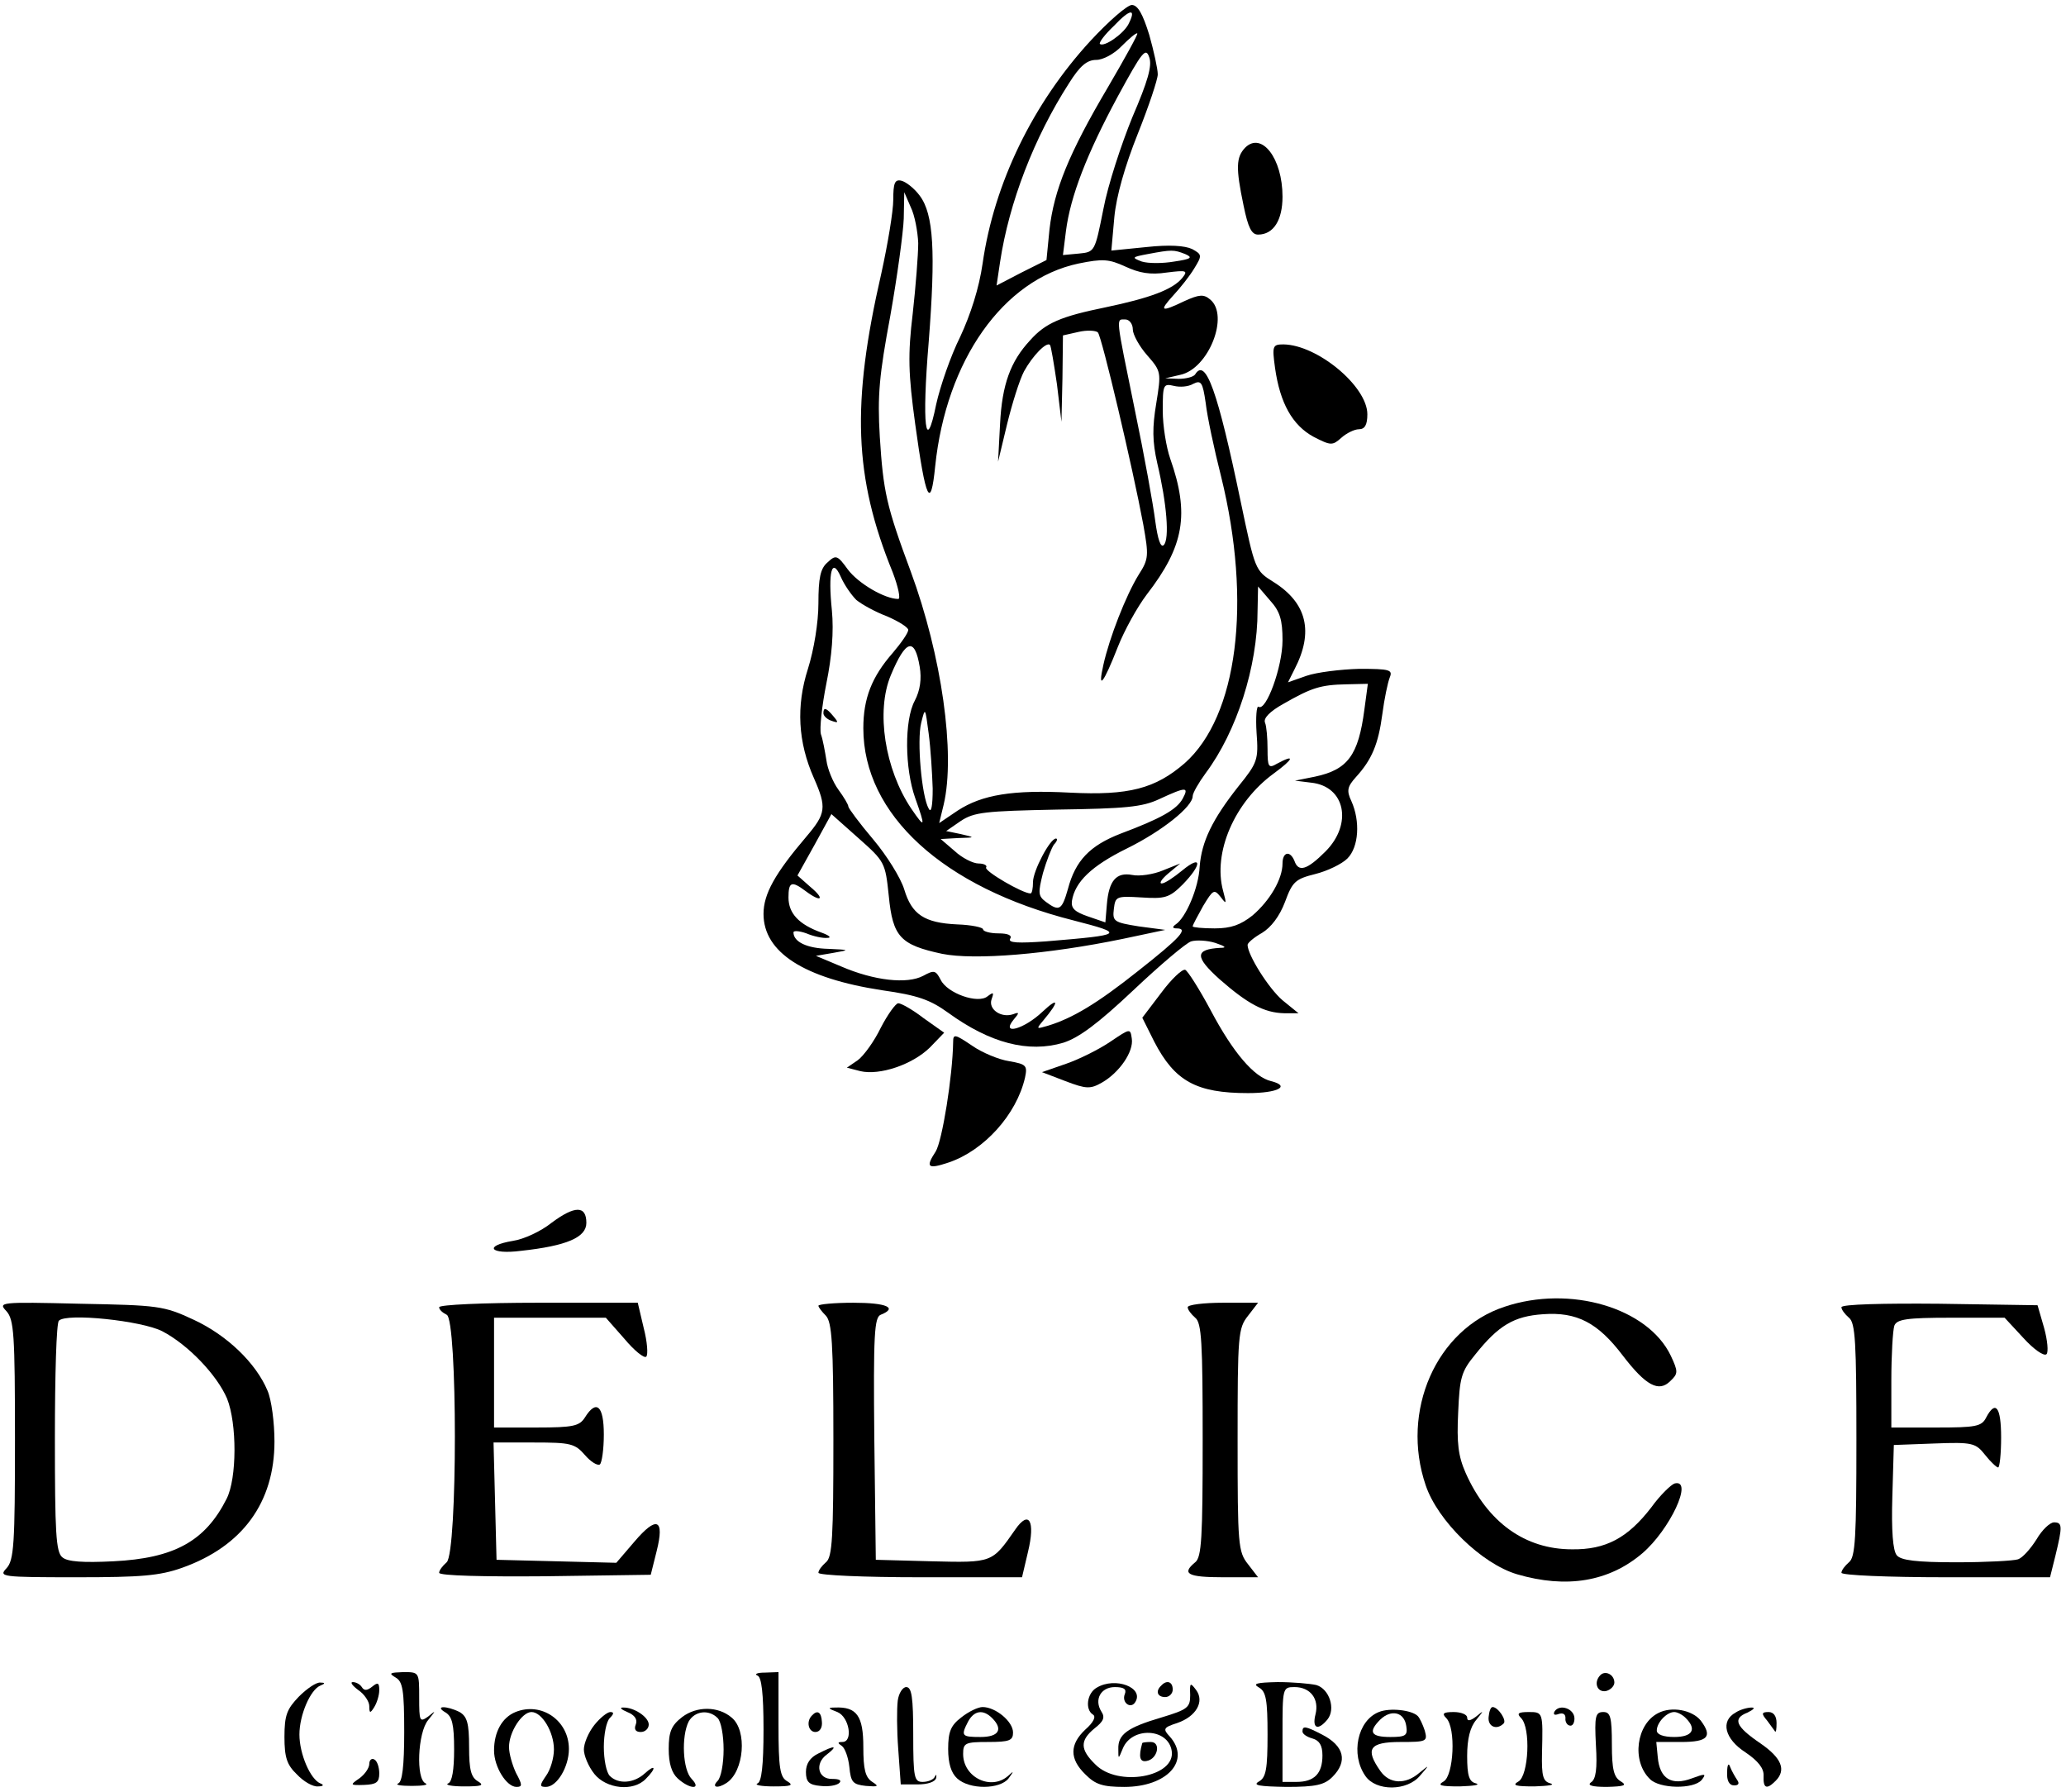 <?xml version="1.0" standalone="no"?>
<!DOCTYPE svg PUBLIC "-//W3C//DTD SVG 20010904//EN"
 "http://www.w3.org/TR/2001/REC-SVG-20010904/DTD/svg10.dtd">
<svg version="1.0" xmlns="http://www.w3.org/2000/svg"
 width="414pt" height="359pt" viewBox="0 0 414 359"
 preserveAspectRatio="xMidYMid meet">

<g transform="translate(0,359) scale(0.1,-0.1)"
fill="#000000" stroke="none">
<path d="M2185 3508 c-115 -125 -193 -285 -216 -446 -7 -49 -24 -102 -45 -147
-19 -38 -40 -99 -48 -135 -21 -104 -29 -42 -15 125 14 180 10 256 -18 293 -11
15 -28 28 -37 30 -13 3 -16 -5 -16 -38 0 -23 -11 -89 -24 -148 -60 -261 -55
-408 23 -599 11 -29 16 -53 11 -53 -27 0 -80 31 -101 59 -21 29 -24 30 -41 14
-14 -12 -18 -31 -18 -82 0 -38 -9 -93 -21 -131 -24 -75 -20 -147 12 -219 26
-59 24 -71 -15 -117 -63 -74 -86 -115 -86 -155 0 -77 81 -129 238 -153 71 -10
96 -19 132 -45 84 -61 161 -81 231 -60 31 10 69 38 140 105 54 51 106 95 116
98 10 3 32 2 48 -3 21 -7 24 -10 10 -10 -51 -3 -51 -18 -1 -63 56 -49 89 -67
129 -68 l29 0 -32 26 c-28 24 -70 91 -70 111 0 4 13 15 29 24 18 11 35 33 46
62 15 41 21 46 61 56 24 6 53 20 64 31 23 23 26 75 8 115 -10 21 -8 29 9 48
32 35 45 66 53 126 4 31 11 64 15 74 6 15 0 17 -61 17 -38 -1 -86 -7 -106 -14
l-37 -13 13 26 c39 75 25 133 -42 175 -37 23 -37 24 -66 162 -46 221 -70 288
-91 254 -3 -5 -18 -9 -33 -9 l-27 1 30 7 c57 12 99 119 60 151 -13 11 -22 10
-51 -3 -48 -23 -52 -21 -23 11 14 15 33 39 42 54 16 26 16 28 -4 39 -15 7 -46
9 -92 4 l-70 -7 6 67 c4 42 21 102 47 167 22 55 40 109 40 119 0 11 -8 47 -17
79 -13 42 -23 60 -35 60 -9 0 -46 -32 -83 -72z m76 33 c-11 -20 -49 -46 -57
-39 -2 3 10 19 28 36 33 35 46 36 29 3z m-41 -126 c-78 -132 -108 -206 -117
-285 l-6 -61 -50 -25 -50 -26 7 47 c18 119 68 249 138 358 22 35 36 47 55 47
13 0 36 12 51 28 15 15 29 27 31 25 2 -1 -25 -50 -59 -108z m49 -60 c-22 -54
-49 -136 -58 -184 -17 -85 -17 -86 -49 -89 l-32 -3 6 48 c9 70 42 155 104 270
49 90 56 99 63 78 6 -17 -3 -48 -34 -120z m-429 -252 c0 -23 -5 -87 -11 -141
-10 -83 -9 -120 5 -222 21 -153 31 -174 40 -84 22 212 136 374 287 406 49 10
61 9 94 -6 28 -13 50 -17 83 -12 40 5 43 4 31 -11 -19 -23 -64 -40 -155 -59
-88 -18 -119 -31 -150 -66 -39 -42 -56 -88 -60 -167 l-4 -76 18 75 c10 41 25
89 34 106 17 31 45 60 52 53 2 -2 8 -38 14 -79 l9 -75 2 87 1 86 31 7 c17 4
35 3 39 -1 8 -9 70 -272 91 -385 11 -62 11 -69 -9 -100 -26 -42 -59 -127 -71
-181 -12 -53 0 -38 29 36 13 33 39 80 58 105 75 97 86 161 47 272 -8 23 -15
66 -15 96 0 52 1 55 22 50 12 -3 29 -2 39 4 16 8 19 3 25 -38 3 -27 17 -93 31
-148 62 -252 33 -480 -73 -574 -59 -51 -112 -65 -230 -59 -114 6 -176 -4 -225
-36 l-37 -25 9 37 c24 102 -4 299 -66 467 -49 132 -55 160 -62 270 -5 83 -1
124 21 242 14 79 26 167 27 195 l1 53 13 -30 c8 -16 14 -49 15 -72z m535 -22
c16 -7 12 -10 -22 -15 -23 -4 -52 -4 -65 0 -21 8 -20 9 12 15 48 9 52 9 75 0z
m-105 -151 c0 -10 13 -34 29 -52 28 -32 28 -34 18 -96 -8 -48 -8 -76 2 -120
19 -80 25 -152 13 -164 -6 -6 -12 11 -17 48 -4 32 -22 132 -41 223 -39 191
-38 181 -19 181 8 0 15 -9 15 -20z m-554 -542 c11 -9 38 -24 62 -33 23 -10 42
-22 42 -27 0 -6 -14 -26 -31 -46 -42 -48 -59 -91 -59 -151 0 -173 160 -319
421 -385 105 -27 102 -29 -55 -42 -56 -4 -76 -3 -72 5 5 7 -4 11 -23 11 -17 0
-31 4 -31 8 0 4 -23 9 -52 10 -66 3 -91 20 -106 70 -7 23 -35 68 -62 100 -28
33 -50 63 -50 66 0 4 -9 19 -20 34 -11 15 -22 42 -24 59 -3 18 -7 41 -11 52
-3 11 2 57 11 102 11 54 15 104 11 146 -8 78 0 108 18 67 7 -16 21 -36 31 -46z
m854 -81 c0 -53 -33 -143 -48 -133 -4 3 -6 -21 -4 -52 4 -54 2 -60 -36 -107
-53 -67 -74 -111 -78 -161 -2 -43 -28 -103 -48 -116 -7 -5 -7 -8 2 -8 24 0 8
-18 -77 -85 -83 -66 -132 -95 -181 -110 -24 -7 -24 -7 -9 11 32 38 31 48 -2
17 -37 -35 -84 -48 -58 -16 12 14 12 16 -1 11 -24 -8 -50 10 -43 30 5 14 4 15
-8 6 -19 -16 -81 6 -94 33 -10 19 -13 20 -35 8 -32 -17 -98 -10 -165 19 l-50
21 35 6 c34 6 33 6 -10 8 -43 1 -70 14 -70 33 0 4 12 3 26 -2 14 -6 33 -10 42
-9 9 0 4 5 -13 11 -44 16 -65 38 -65 70 0 31 6 34 34 13 32 -24 40 -17 10 8
l-26 23 34 61 34 62 54 -48 c53 -47 54 -49 61 -116 8 -82 23 -98 107 -116 65
-13 212 -1 362 30 l85 18 -53 7 c-50 8 -53 10 -50 35 3 25 5 26 55 23 47 -3
56 -1 83 26 39 40 39 61 -1 28 -17 -14 -35 -26 -41 -26 -6 0 0 9 13 20 l24 20
-35 -14 c-19 -8 -47 -12 -61 -9 -32 6 -47 -11 -51 -59 l-3 -36 -35 12 c-26 9
-34 16 -32 31 6 38 39 70 110 105 71 35 132 84 132 105 0 6 12 27 26 46 62 83
104 213 104 326 l1 48 24 -28 c20 -22 25 -39 25 -80z m-727 -53 c4 -24 1 -47
-10 -68 -21 -39 -20 -136 1 -195 21 -59 20 -62 -8 -21 -53 79 -71 195 -41 267
30 72 48 77 58 17z m891 -86 c-12 -91 -33 -120 -99 -134 l-40 -8 32 -4 c69 -7
84 -83 29 -138 -37 -37 -54 -42 -62 -19 -9 22 -24 18 -24 -5 0 -31 -25 -74
-60 -104 -24 -19 -43 -26 -76 -26 -24 0 -44 2 -44 4 0 3 10 21 21 41 20 33 22
34 35 18 12 -16 12 -14 5 12 -21 77 23 178 101 235 41 30 44 40 7 20 -17 -10
-19 -7 -19 29 0 22 -2 46 -5 53 -4 9 10 23 37 38 56 32 74 38 126 39 l43 1 -7
-52z m-865 -158 c0 -35 -3 -50 -8 -40 -14 24 -24 136 -15 172 8 32 8 31 15
-22 4 -30 7 -80 8 -110z m501 -20 c-12 -22 -44 -40 -124 -70 -62 -24 -91 -54
-106 -111 -12 -42 -17 -46 -44 -26 -16 12 -16 18 -6 58 7 24 17 50 22 57 6 6
8 12 4 12 -12 0 -46 -65 -46 -87 0 -13 -2 -23 -5 -23 -16 0 -93 45 -89 52 3 4
-4 8 -15 8 -11 0 -33 11 -48 25 l-28 24 35 2 c35 1 35 1 5 8 l-29 6 29 20 c27
18 49 20 193 23 137 2 171 5 205 21 54 25 60 25 47 1z"/>
<path d="M1650 2161 c0 -5 7 -12 16 -15 14 -5 15 -4 4 9 -14 17 -20 19 -20 6z"/>
<path d="M2495 3294 c-18 -19 -19 -40 -3 -116 9 -44 16 -58 29 -58 31 0 49 29
49 76 0 77 -42 131 -75 98z"/>
<path d="M2555 2853 c10 -71 35 -115 77 -138 35 -18 38 -18 56 -2 10 9 26 17
35 17 12 0 17 9 17 30 0 56 -100 139 -168 140 -22 0 -23 -3 -17 -47z"/>
<path d="M2327 1601 l-38 -50 24 -48 c41 -79 84 -103 188 -103 60 0 86 14 46
24 -34 8 -76 57 -121 142 -23 43 -46 79 -51 81 -6 2 -28 -19 -48 -46z"/>
<path d="M1765 1531 c-13 -27 -34 -56 -46 -65 l-22 -15 27 -7 c39 -9 104 13
139 47 l29 30 -41 29 c-22 17 -45 30 -51 30 -5 0 -21 -22 -35 -49z"/>
<path d="M2225 1503 c-22 -15 -62 -35 -88 -44 l-49 -17 47 -18 c42 -16 50 -16
73 -3 35 20 64 62 60 88 -3 21 -3 21 -43 -6z"/>
<path d="M1910 1503 c-1 -69 -22 -199 -35 -220 -21 -32 -16 -36 26 -22 71 24
136 96 153 170 5 24 3 27 -32 33 -20 3 -54 17 -74 31 -34 23 -38 24 -38 8z"/>
<path d="M1105 1140 c-21 -17 -56 -33 -77 -36 -60 -10 -46 -28 16 -20 92 10
131 27 131 56 0 35 -23 35 -70 0z"/>
<path d="M3015 972 c-137 -45 -209 -209 -158 -358 24 -71 112 -157 183 -178
99 -29 184 -15 251 42 55 47 103 149 65 140 -7 -2 -29 -23 -47 -48 -47 -61
-91 -85 -159 -84 -94 0 -169 54 -213 153 -15 34 -18 60 -15 121 3 70 6 82 34
116 47 59 78 77 136 81 68 5 110 -17 160 -83 46 -60 72 -74 95 -51 16 15 16
19 1 51 -46 96 -202 142 -333 98z"/>
<path d="M13 963 c15 -17 17 -46 17 -258 0 -208 -2 -241 -17 -257 -16 -17 -11
-18 141 -18 129 0 166 3 211 19 121 43 185 131 185 253 0 38 -6 84 -14 102
-23 55 -81 111 -148 142 -60 28 -71 29 -228 32 -162 4 -164 3 -147 -15z m312
-40 c52 -27 110 -88 130 -135 20 -50 20 -160 -1 -201 -43 -85 -105 -119 -227
-125 -60 -3 -92 -1 -102 8 -13 10 -15 50 -15 240 0 124 3 230 8 234 15 16 166
0 207 -21z"/>
<path d="M880 971 c0 -5 7 -11 15 -15 22 -8 22 -477 0 -496 -8 -7 -15 -16 -15
-21 0 -6 91 -8 212 -7 l212 3 12 48 c16 64 0 71 -45 18 l-36 -42 -120 3 -120
3 -3 118 -3 117 81 0 c73 0 82 -2 102 -25 11 -13 25 -22 30 -19 4 3 8 30 8 60
0 58 -15 71 -38 34 -11 -17 -23 -20 -97 -20 l-85 0 0 110 0 110 112 0 112 0
37 -42 c20 -24 40 -40 44 -36 4 4 2 30 -5 57 l-12 51 -199 0 c-110 0 -199 -4
-199 -9z"/>
<path d="M1640 974 c0 -3 7 -12 15 -20 12 -13 15 -55 15 -248 0 -195 -2 -236
-15 -246 -8 -7 -15 -16 -15 -21 0 -5 92 -9 204 -9 l204 0 12 51 c15 62 2 85
-26 44 -46 -66 -45 -66 -167 -63 l-112 3 -3 243 c-2 209 0 243 13 248 35 14
11 24 -55 24 -38 0 -70 -3 -70 -6z"/>
<path d="M2380 971 c0 -5 7 -14 15 -21 13 -10 15 -50 15 -245 0 -195 -2 -235
-15 -245 -28 -23 -15 -30 56 -30 l70 0 -20 26 c-20 25 -21 39 -21 249 0 210 1
224 21 249 l20 26 -70 0 c-39 0 -71 -4 -71 -9z"/>
<path d="M3690 971 c0 -5 7 -14 15 -21 13 -10 15 -50 15 -245 0 -195 -2 -235
-15 -245 -8 -7 -15 -16 -15 -21 0 -5 94 -9 209 -9 l209 0 11 44 c14 58 14 66
-3 66 -8 0 -24 -15 -35 -34 -12 -19 -28 -37 -37 -40 -9 -3 -64 -6 -124 -6 -80
0 -111 4 -119 14 -8 9 -11 50 -9 117 l3 104 81 3 c77 3 83 1 102 -23 11 -14
23 -25 26 -25 3 0 6 27 6 60 0 61 -11 76 -30 40 -9 -18 -21 -20 -100 -20 l-90
0 0 94 c0 52 3 101 6 110 5 13 25 16 113 16 l108 0 38 -41 c20 -22 41 -37 46
-32 4 4 2 28 -5 53 l-13 45 -197 3 c-111 1 -196 -1 -196 -7z"/>
<path d="M793 229 c14 -8 17 -25 17 -109 0 -69 -4 -100 -12 -103 -7 -3 5 -5
27 -5 22 0 34 2 28 5 -20 8 -16 102 5 127 16 20 16 20 0 7 -17 -12 -18 -10
-18 38 0 51 0 51 -32 51 -27 -1 -30 -2 -15 -11z"/>
<path d="M1518 233 c8 -3 12 -35 12 -108 0 -73 -4 -105 -12 -108 -7 -3 7 -6
32 -6 35 0 41 2 28 10 -15 8 -18 26 -18 114 l0 105 -27 -1 c-16 0 -22 -3 -15
-6z"/>
<path d="M3207 234 c-14 -14 -7 -35 11 -32 9 2 17 10 17 17 0 16 -18 25 -28
15z"/>
<path d="M599 191 c-24 -25 -29 -37 -29 -81 0 -41 5 -56 25 -75 13 -14 32 -25
42 -24 11 0 13 3 5 6 -20 8 -42 59 -42 98 0 39 22 90 42 98 10 4 10 6 0 6 -8
1 -27 -12 -43 -28z"/>
<path d="M718 204 c12 -8 22 -23 22 -32 0 -15 2 -15 10 -2 5 8 10 23 10 34 0
15 -3 16 -14 7 -10 -8 -16 -9 -21 -1 -3 5 -11 10 -18 10 -6 0 -1 -7 11 -16z"/>
<path d="M2198 209 c-20 -11 -24 -44 -8 -54 7 -4 1 -16 -15 -30 -32 -30 -32
-59 0 -90 20 -20 34 -25 78 -25 86 0 134 53 91 101 -14 15 -13 18 15 27 38 13
55 43 38 66 -12 16 -13 15 -12 -10 0 -25 -5 -29 -58 -45 -68 -20 -87 -34 -86
-63 0 -21 0 -21 9 1 18 44 91 41 98 -5 8 -52 -108 -73 -153 -27 -31 30 -31 48
-2 72 18 14 22 22 14 34 -15 24 -1 49 27 49 18 0 24 -4 20 -14 -7 -17 12 -31
21 -16 18 29 -40 51 -77 29z"/>
<path d="M2327 213 c-12 -11 -8 -23 8 -23 8 0 15 7 15 15 0 16 -12 20 -23 8z"/>
<path d="M2523 209 c14 -8 17 -25 17 -94 0 -69 -3 -86 -17 -94 -14 -8 0 -10
55 -11 59 0 76 4 92 20 31 31 24 62 -21 85 -33 17 -39 18 -39 6 0 -5 9 -11 20
-14 14 -4 20 -14 20 -34 0 -36 -16 -53 -52 -53 l-28 0 0 95 c0 93 0 95 24 95
32 0 50 -24 42 -55 -7 -28 5 -33 24 -10 17 21 4 61 -22 69 -13 3 -48 6 -78 6
-42 -1 -51 -3 -37 -11z"/>
<path d="M1799 183 c-2 -16 -2 -59 1 -98 l5 -70 34 0 c20 0 35 5 37 13 1 7 0
8 -3 2 -2 -5 -13 -10 -24 -10 -17 0 -19 8 -19 95 0 74 -3 95 -14 95 -7 0 -15
-12 -17 -27z"/>
<path d="M893 159 c13 -8 17 -24 17 -74 0 -41 -4 -65 -12 -68 -7 -3 7 -6 32
-6 35 0 41 2 28 10 -14 8 -18 23 -18 69 0 48 -4 61 -19 70 -26 13 -52 13 -28
-1z"/>
<path d="M1033 160 c-27 -11 -43 -40 -43 -77 0 -33 25 -73 45 -73 12 0 12 4
-1 28 -7 15 -14 38 -14 52 0 30 26 70 45 70 21 0 45 -40 45 -75 0 -17 -7 -41
-16 -53 -13 -19 -13 -22 0 -22 22 0 46 40 46 76 0 57 -55 95 -107 74z"/>
<path d="M1257 160 c15 -6 21 -15 17 -25 -4 -10 0 -15 10 -15 9 0 16 7 16 15
0 15 -30 35 -52 34 -7 0 -3 -4 9 -9z"/>
<path d="M1367 150 c-22 -17 -27 -30 -27 -64 0 -29 6 -48 18 -59 24 -22 49
-23 28 -1 -18 18 -21 85 -6 115 12 21 40 25 58 7 7 -7 12 -35 12 -63 0 -28 -5
-56 -12 -63 -13 -13 0 -16 18 -4 35 23 42 105 10 131 -27 23 -70 23 -99 1z"/>
<path d="M1678 160 c24 -10 32 -60 10 -60 -10 0 -10 -2 -1 -8 6 -4 13 -23 15
-42 3 -31 7 -35 33 -38 25 -2 27 -1 13 8 -14 9 -18 25 -18 70 0 62 -13 81 -57
79 -15 0 -14 -2 5 -9z"/>
<path d="M1926 149 c-21 -16 -26 -29 -26 -63 0 -29 6 -48 18 -59 25 -23 86
-22 103 0 11 15 11 16 -1 5 -34 -30 -90 -3 -90 44 0 22 4 24 50 24 43 0 50 3
50 19 0 22 -35 51 -61 51 -9 0 -28 -9 -43 -21z m62 -1 c23 -23 13 -38 -23 -38
-38 0 -40 2 -25 31 12 22 30 25 48 7z"/>
<path d="M2763 160 c-43 -17 -57 -85 -27 -128 21 -31 84 -31 110 1 19 22 19
22 -2 5 -28 -24 -60 -22 -78 4 -31 44 -22 58 40 58 53 0 55 1 49 23 -4 12 -10
25 -14 29 -12 12 -56 17 -78 8z m55 -28 c3 -19 -1 -22 -32 -22 -39 0 -45 10
-20 35 22 21 48 15 52 -13z"/>
<path d="M2983 150 c-2 -19 16 -27 30 -13 7 6 -11 33 -22 33 -4 0 -7 -9 -8
-20z"/>
<path d="M3115 161 c-3 -6 0 -8 8 -5 9 3 14 0 14 -8 -1 -7 3 -14 8 -15 6 -2
10 5 10 14 0 20 -30 30 -40 14z"/>
<path d="M3323 158 c-44 -22 -54 -96 -17 -132 19 -20 88 -21 104 -2 10 13 7
13 -20 3 -40 -15 -64 -1 -68 42 l-3 31 50 0 c54 0 63 11 39 43 -17 21 -58 29
-85 15z m55 -10 c23 -23 13 -38 -23 -38 -22 0 -35 5 -35 13 0 16 20 37 35 37
6 0 16 -5 23 -12z"/>
<path d="M3478 159 c-31 -17 -22 -53 20 -80 25 -17 37 -32 36 -47 -1 -25 6
-28 24 -10 22 22 12 46 -30 75 -50 34 -57 50 -26 62 12 6 16 10 8 10 -8 0 -23
-4 -32 -10z"/>
<path d="M1191 134 c-12 -15 -21 -37 -21 -49 0 -12 9 -34 21 -49 24 -30 78
-36 103 -10 22 22 20 31 -2 11 -22 -20 -53 -22 -70 -5 -7 7 -12 33 -12 58 0
25 5 51 12 58 8 8 9 12 1 12 -6 0 -21 -12 -32 -26z"/>
<path d="M1627 153 c-12 -12 -7 -33 7 -33 9 0 14 9 13 20 -1 20 -9 25 -20 13z"/>
<path d="M2898 148 c20 -20 15 -115 -5 -127 -14 -8 -6 -10 32 -10 28 1 42 3
33 6 -14 3 -18 15 -18 55 0 34 6 58 18 72 16 20 16 20 0 7 -12 -9 -18 -10 -18
-2 0 6 -12 11 -27 11 -21 0 -24 -3 -15 -12z"/>
<path d="M3048 148 c20 -20 15 -115 -5 -127 -14 -8 -6 -10 32 -10 28 1 42 3
32 6 -15 4 -18 14 -17 61 2 82 2 82 -27 82 -21 0 -24 -3 -15 -12z"/>
<path d="M3198 94 c3 -48 0 -69 -10 -75 -8 -6 3 -9 32 -9 35 1 41 3 28 11 -14
8 -18 24 -18 74 0 55 -3 65 -17 65 -16 0 -18 -8 -15 -66z"/>
<path d="M3541 143 c7 -10 15 -20 16 -22 2 -2 3 5 3 17 0 14 -6 22 -16 22 -14
0 -15 -3 -3 -17z"/>
<path d="M2289 98 c-8 -28 -5 -39 9 -36 22 4 29 38 8 38 -9 0 -16 -1 -17 -2z"/>
<path d="M1640 77 c-17 -8 -25 -21 -25 -37 0 -20 6 -26 29 -28 16 -2 33 1 38
6 5 5 0 8 -14 8 -29 -1 -36 31 -11 49 23 18 16 19 -17 2z"/>
<path d="M740 56 c0 -8 -9 -21 -20 -29 -19 -13 -19 -14 10 -13 24 1 30 5 30
23 0 12 -4 25 -10 28 -5 3 -10 -1 -10 -9z"/>
<path d="M3461 39 c-1 -16 4 -26 14 -26 9 0 11 4 6 11 -4 6 -11 18 -14 26 -3
9 -6 5 -6 -11z"/>
</g>
</svg>
